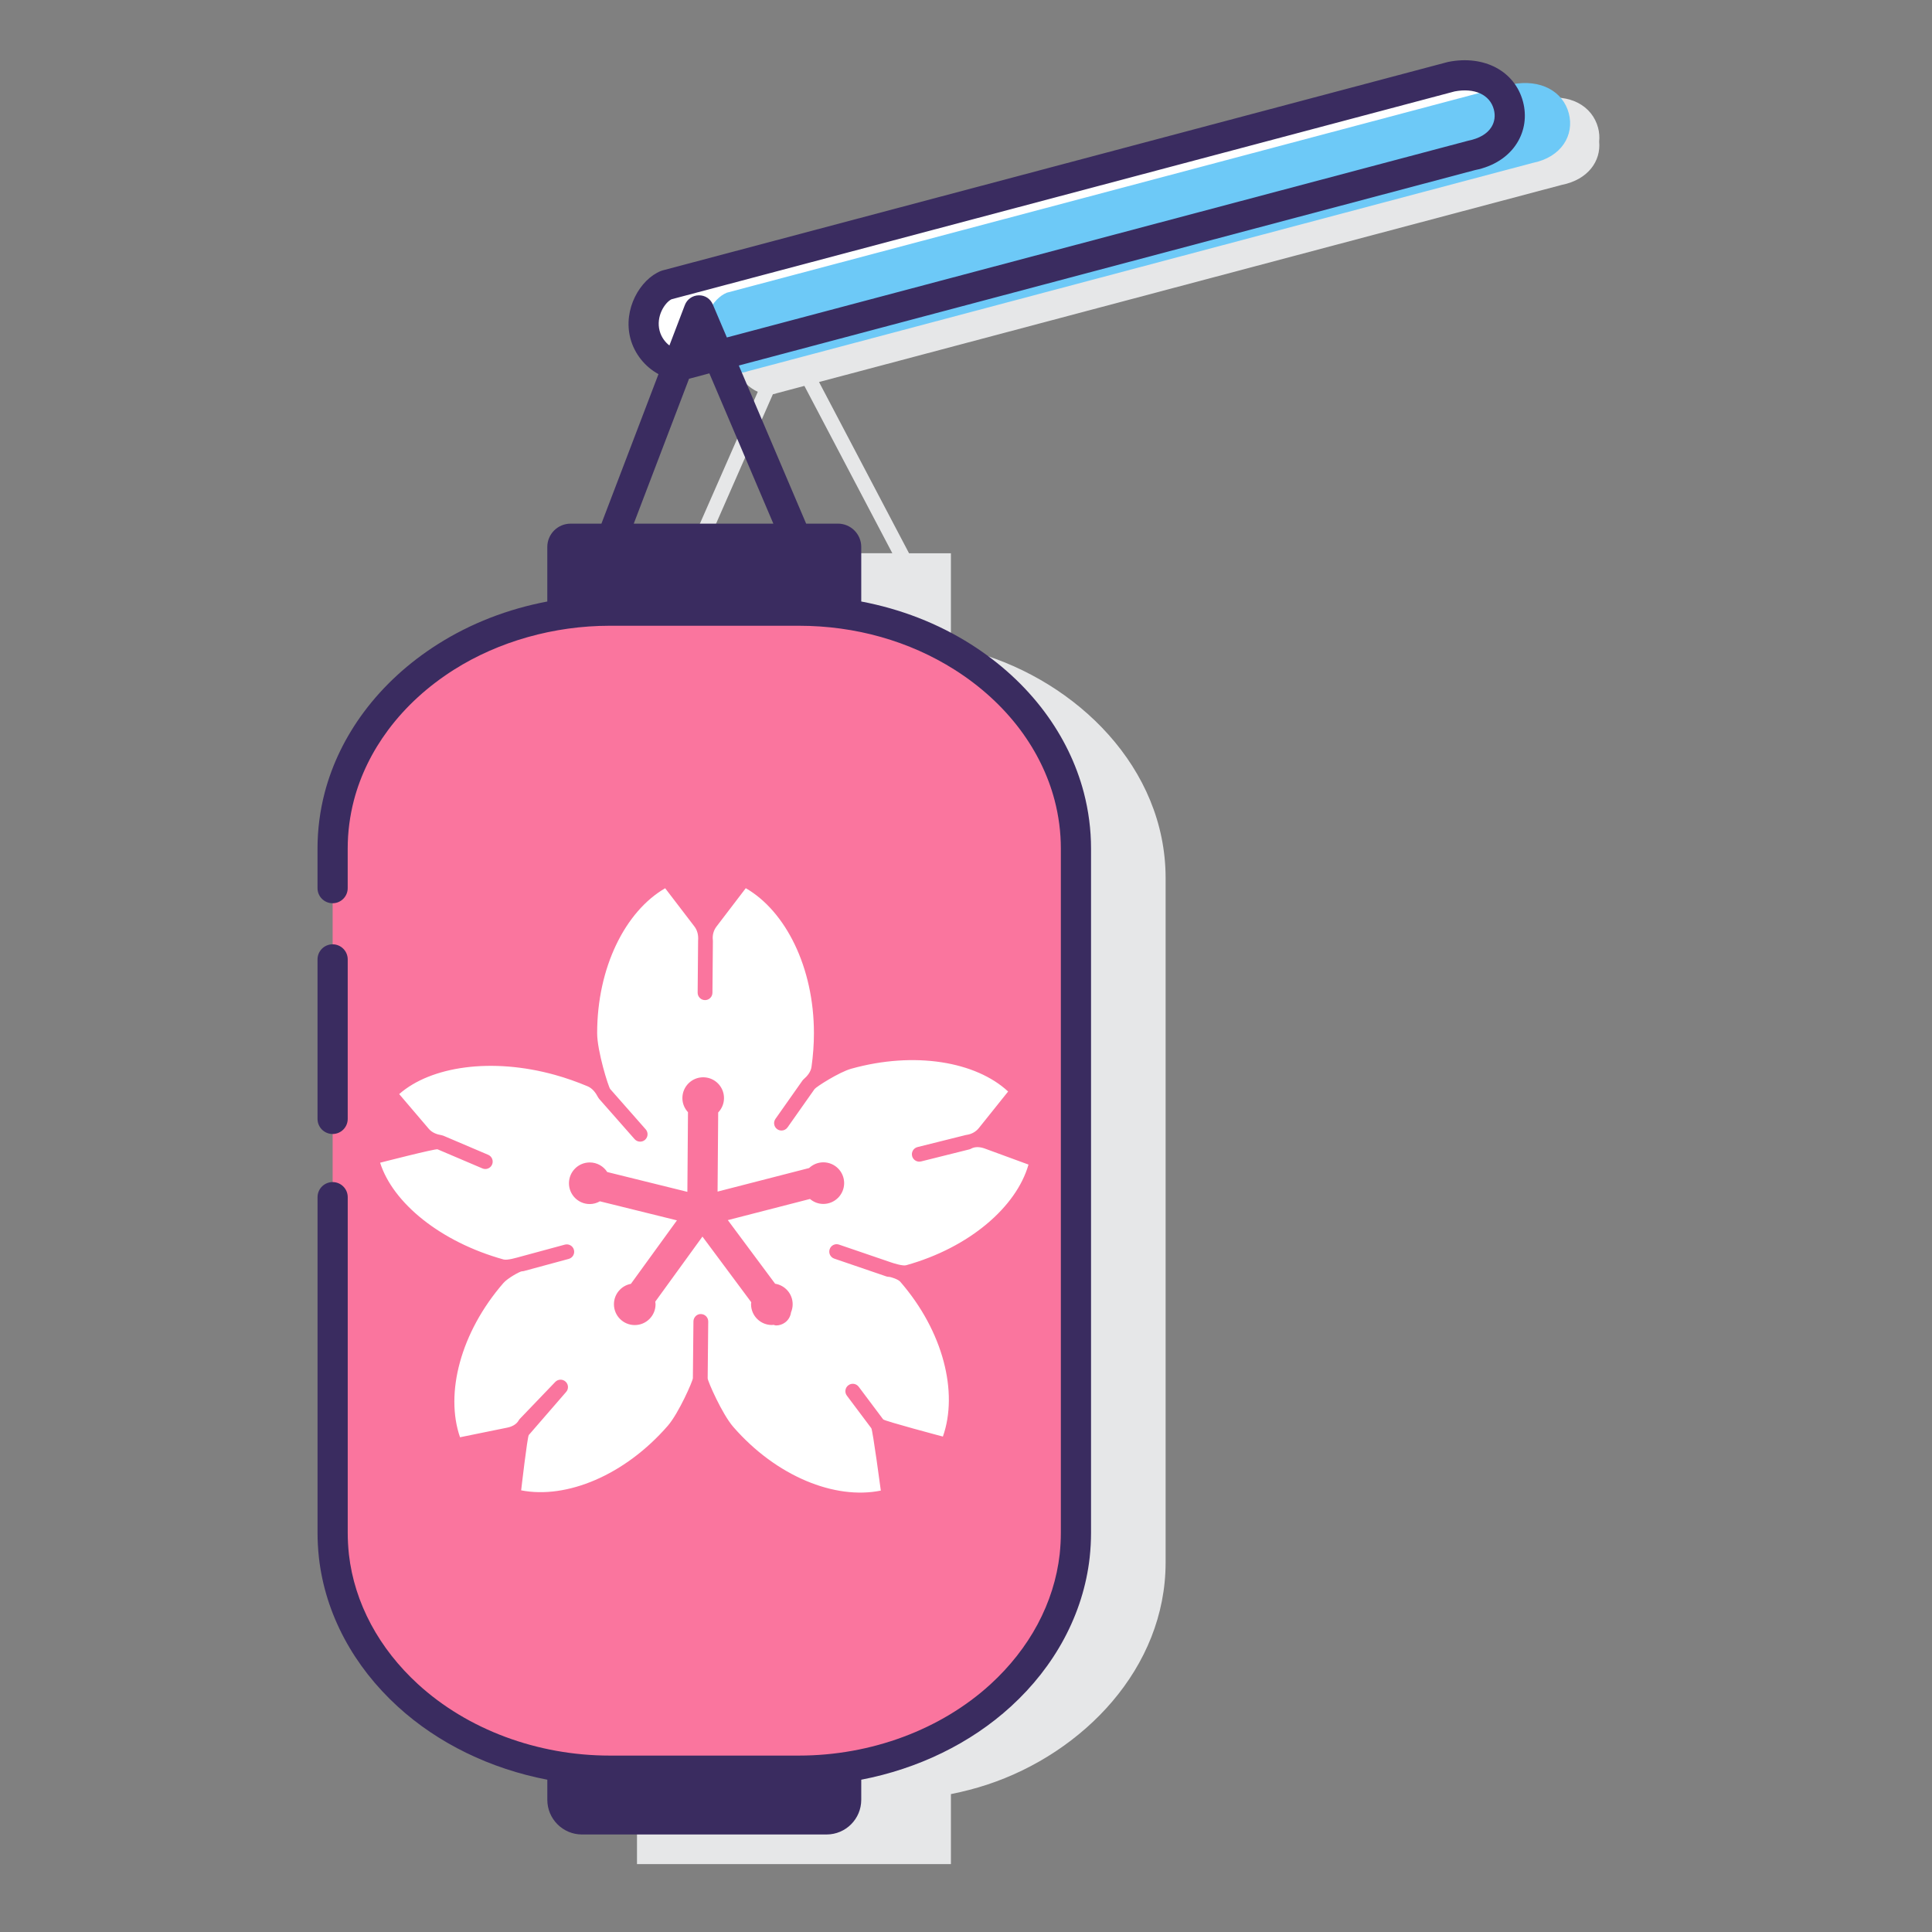 <?xml version="1.0" encoding="utf-8"?>
<!-- Generator: Adobe Illustrator 22.0.1, SVG Export Plug-In . SVG Version: 6.00 Build 0)  -->
<svg version="1.1" id="Layer_1" xmlns="http://www.w3.org/2000/svg" xmlns:xlink="http://www.w3.org/1999/xlink" x="0px" y="0px"
	 viewBox="0 0 128 128" style="enable-background:new 0 0 128 128;" xml:space="preserve">
<rect x="0" y="0" width="128" height="128" fill="#808080" stroke="none"/>
<style type="text/css">
	.st0{fill:#3A2C60;}
	.st1{fill:#E6E7E8;}
	.st2{fill:#FA759E;}
	.st3{fill:#FFFFFF;}
	.st4{fill:#6DC9F7;}
	.st5{fill:#FFD7E5;}
	.st6{fill:#0089EF;}
	.st7{fill:#D4FBFF;}
	.st8{fill:#F5F6F9;}
	.st9{fill:#D0D2D3;}
</style>
<g>
	<path class="st1" d="M105.877,8.464c-0.382-1.438-1.856-2.294-3.784-1.912l-51.995,13.8c-0.844,0.34-1.613,1.547-1.502,2.822
		c-0.026,0.314-0.006,0.639,0.08,0.962c0.23,0.868,0.86,1.522,1.531,1.821L45.51,36.654h-3.308v6.178
		c-0.094,0.019-0.191,0.031-0.285,0.051c-0.472,0.101-0.937,0.218-1.394,0.35c-6.263,1.807-12.064,7.157-12.517,14.057
		c-0.019,0.293-0.029,0.588-0.029,0.885c0,0,0,0.713,0,0.765c0,13.963,0,27.926,0,41.889v2.69c0,0.259,0.008,0.517,0.022,0.773
		c0.015,0.256,0.036,0.511,0.063,0.764c0.025,0.221,0.056,0.441,0.092,0.659c1.05,6.389,6.501,11.101,12.519,12.788
		c0.5,0.14,1.011,0.258,1.529,0.361v4.637h20.799v-4.637c0.825-0.165,1.632-0.373,2.411-0.63
		c6.357-2.099,11.811-7.714,11.813-14.712c0.005-14.86,0-29.719,0-44.579c0,0,0-0.769,0-0.769c0-7.298-5.869-13.015-12.546-14.941
		c-0.457-0.132-0.922-0.249-1.394-0.35c-0.02-0.004-0.042-0.007-0.062-0.011c0.085-0.142,0.104-0.319,0.021-0.476l-0.244-0.463
		v-5.278h-2.774l-5.963-11.345l49.21-13.061c1.738-0.344,2.602-1.577,2.476-2.87C105.98,9.079,105.959,8.771,105.877,8.464z
		 M59.12,36.654H46.581l4.625-10.535c0.094-0.015,0.187-0.036,0.274-0.071l1.813-0.481L59.12,36.654z"/>
	<g>
		<g>
			<path class="st2" d="M71.284,56.213v45.344c0,0.519-0.031,1.03-0.085,1.537c-0.201,1.768-0.748,3.447-1.576,4.996
				c-0.837,1.56-1.961,2.986-3.317,4.227c-3.353,3.07-8.117,4.996-13.377,4.996H40.393c-5.261,0-10.024-1.925-13.377-4.996
				c-1.356-1.241-2.48-2.667-3.317-4.227c-0.828-1.549-1.374-3.228-1.576-4.996c-0.054-0.507-0.085-1.018-0.085-1.537V56.213
				c0-1.187,0.157-2.344,0.448-3.458c0.475-1.798,1.312-3.485,2.435-4.996c1.222-1.637,2.789-3.07,4.611-4.227
				c3.044-1.929,6.805-3.074,10.861-3.074h12.536c4.056,0,7.817,1.145,10.861,3.074c1.822,1.157,3.389,2.59,4.611,4.227
				c1.124,1.51,1.961,3.197,2.435,4.996C71.127,53.868,71.284,55.025,71.284,56.213z"/>
		</g>
		<path class="st3" d="M55.587,82.458l3.452,1.18c0.165,0.056,0.769,0.25,0.993,0.188c4.193-1.17,7.307-3.863,8.109-6.67
			l-2.899-1.063c-0.294-0.108-0.636-0.142-0.91,0.012c-0.035,0.019-0.073,0.035-0.113,0.045l-3.195,0.798
			c-0.04,0.01-0.08,0.015-0.119,0.015c-0.22,0-0.419-0.149-0.475-0.371c-0.066-0.263,0.094-0.529,0.357-0.595l3.195-0.798
			c0.017-0.005,0.035-0.008,0.052-0.01c0.322-0.043,0.616-0.201,0.819-0.454l1.938-2.42c-2.139-1.986-6.197-2.679-10.391-1.51
			c-0.809,0.226-2.332,1.204-2.435,1.35l-1.788,2.538c-0.095,0.135-0.247,0.208-0.401,0.208c-0.098,0-0.196-0.029-0.282-0.089
			c-0.221-0.156-0.274-0.462-0.118-0.683l1.788-2.538c0.023-0.032,0.048-0.061,0.077-0.085c0.257-0.225,0.478-0.494,0.525-0.832
			c0.103-0.744,0.16-1.492,0.159-2.229c-0.002-4.353-1.872-8.075-4.516-9.6l-1.938,2.539c-0.197,0.258-0.282,0.58-0.243,0.902
			c0.002,0.019,0.003,0.039,0.003,0.059l-0.03,3.429c-0.002,0.269-0.221,0.486-0.49,0.486c-0.001,0-0.003,0-0.004,0
			c-0.27-0.002-0.488-0.224-0.486-0.495l0.03-3.429c0-0.011,0.001-0.022,0.001-0.033c0.026-0.329-0.043-0.657-0.243-0.919
			l-1.94-2.536c-2.643,1.528-4.508,5.252-4.506,9.605c0.001,1.176,0.745,3.564,0.867,3.701l2.35,2.669
			c0.179,0.203,0.159,0.513-0.044,0.692c-0.093,0.082-0.209,0.122-0.324,0.122c-0.136,0-0.271-0.056-0.368-0.166l-2.35-2.669
			c-0.026-0.03-0.048-0.062-0.066-0.096c-0.163-0.313-0.375-0.601-0.7-0.737c-0.709-0.297-1.433-0.553-2.161-0.755
			c-4.195-1.165-8.223-0.571-10.32,1.272l1.964,2.304c0.215,0.253,0.529,0.368,0.856,0.423c0.036,0.006,0.072,0.017,0.107,0.031
			l2.97,1.265c0.249,0.106,0.365,0.394,0.259,0.643c-0.079,0.186-0.26,0.298-0.451,0.298c-0.064,0-0.129-0.013-0.192-0.04
			l-2.97-1.265c-0.134-0.057-3.807,0.888-3.807,0.888c0.846,2.66,3.991,5.247,8.185,6.412c0.245,0.068,0.911-0.134,1.09-0.182
			l2.965-0.803c0.261-0.069,0.531,0.083,0.601,0.345c0.071,0.261-0.083,0.53-0.345,0.601l-2.965,0.803
			c-0.043,0.012-0.086,0.017-0.129,0.017c-0.133,0-0.953,0.455-1.231,0.775c-2.854,3.287-3.879,7.328-2.876,10.221l3.136-0.639
			c0.304-0.062,0.606-0.214,0.756-0.485c0.019-0.034,0.042-0.066,0.07-0.095l2.346-2.445c0.187-0.195,0.497-0.202,0.693-0.014
			c0.195,0.187,0.202,0.498,0.014,0.693l-2.458,2.835c-0.096,0.1-0.507,3.667-0.507,3.667c3.005,0.588,6.862-0.993,9.717-4.28
			c0.718-0.827,1.658-2.968,1.66-3.152l0.037-3.762c0.003-0.27,0.232-0.5,0.495-0.485c0.271,0.003,0.488,0.224,0.485,0.495
			l-0.037,3.762c-0.002,0.182,0.958,2.37,1.695,3.217c2.858,3.284,6.74,4.84,9.777,4.221c0,0-0.534-4.003-0.63-4.131l-1.62-2.16
			c-0.163-0.217-0.119-0.524,0.098-0.686c0.216-0.163,0.523-0.119,0.686,0.098l1.62,2.16c0.087,0.115,3.958,1.14,3.958,1.14
			c1.033-2.923,0.026-6.982-2.832-10.266c-0.135-0.155-0.63-0.316-0.755-0.316c-0.053,0-0.106-0.009-0.158-0.027l-3.452-1.18
			c-0.256-0.088-0.393-0.366-0.305-0.623C55.053,82.507,55.332,82.37,55.587,82.458z M54.548,79.764
			c-0.339,0-0.645-0.126-0.885-0.329l-5.443,1.401l3.134,4.214c0.657,0.104,1.161,0.669,1.162,1.356c0,0.19-0.038,0.372-0.108,0.537
			c-0.034,0.259-0.165,0.505-0.392,0.673c-0.18,0.133-0.389,0.198-0.596,0.198c-0.059,0-0.113-0.029-0.172-0.04
			c-0.037,0.003-0.072,0.011-0.11,0.011c-0.761,0-1.379-0.616-1.379-1.378c0-0.045,0.009-0.088,0.013-0.132l-3.233-4.348
			l-3.125,4.31c0.007,0.057,0.017,0.114,0.018,0.173c0,0.761-0.616,1.379-1.378,1.379c-0.761,0-1.379-0.616-1.379-1.378
			c0-0.674,0.484-1.234,1.124-1.353l3.05-4.206l-5.104-1.262c-0.199,0.112-0.426,0.182-0.671,0.182
			c-0.761,0-1.379-0.616-1.379-1.378s0.616-1.379,1.378-1.379c0.487,0,0.913,0.254,1.158,0.635l5.309,1.313l0.041-5.277
			c-0.228-0.246-0.371-0.573-0.371-0.934c0-0.761,0.616-1.379,1.378-1.379c0.761,0,1.379,0.616,1.379,1.378
			c0,0.37-0.148,0.705-0.385,0.953l-0.041,5.242l6.064-1.56c0.247-0.233,0.577-0.378,0.943-0.379c0.761,0,1.379,0.616,1.379,1.378
			C55.926,79.146,55.309,79.763,54.548,79.764z"/>
		<g>
			<path class="st3" d="M99.936,6.503c-0.382-1.438-1.856-2.294-3.784-1.912l-51.995,13.8c-0.948,0.382-1.804,1.856-1.422,3.294
				c0.382,1.438,1.856,2.294,2.804,1.912l51.995-13.8C99.461,9.416,100.318,7.941,99.936,6.503z"/>
		</g>
		<path class="st4" d="M103.936,7.503c-0.382-1.438-1.856-2.294-3.784-1.912l-51.995,13.8c-0.948,0.382-1.804,1.856-1.422,3.294
			c0.382,1.438,1.856,2.294,2.804,1.912l51.995-13.8C103.461,10.416,104.318,8.941,103.936,7.503z"/>
		<g>
			<path class="st0" d="M22.037,75.13c0.553,0,1-0.448,1-1V63.563c0-0.552-0.447-1-1-1s-1,0.448-1,1V74.13
				C21.037,74.682,21.484,75.13,22.037,75.13z"/>
			<path class="st0" d="M100.903,6.736c-0.538-2.022-2.569-3.107-4.946-2.636c-0.021,0.004-0.042,0.009-0.063,0.015L43.9,17.915
				c-0.04,0.01-0.079,0.023-0.117,0.039c-1.368,0.552-2.532,2.526-2.015,4.478c0.266,1.001,0.959,1.868,1.858,2.355l-3.78,9.906
				h-2.041c-0.853,0-1.545,0.692-1.545,1.545v3.614c-2.603,0.492-5.068,1.442-7.266,2.835c-1.938,1.23-3.578,2.735-4.877,4.474
				c-1.226,1.646-2.101,3.442-2.602,5.34c-0.318,1.219-0.479,2.468-0.479,3.711v2.63c0,0.552,0.447,1,1,1s1-0.448,1-1v-2.63
				c0-1.073,0.14-2.151,0.414-3.203c0.435-1.648,1.199-3.213,2.27-4.652c1.152-1.543,2.615-2.882,4.346-3.981
				c2.971-1.882,6.638-2.918,10.326-2.918h12.536c3.741,0,7.312,1.009,10.325,2.918c1.732,1.1,3.194,2.44,4.345,3.979
				c1.072,1.441,1.836,3.007,2.27,4.652c0.276,1.053,0.416,2.131,0.416,3.205v45.345c0,0.459-0.026,0.927-0.078,1.424
				c-0.183,1.601-0.675,3.161-1.464,4.636c-0.78,1.453-1.827,2.786-3.111,3.962c-3.286,3.008-7.915,4.733-12.702,4.733H40.393
				c-4.788,0-9.417-1.725-12.702-4.733c-1.284-1.176-2.331-2.509-3.11-3.961c-0.789-1.474-1.282-3.034-1.464-4.629
				c-0.053-0.504-0.079-0.973-0.079-1.432V79.316c0-0.552-0.447-1-1-1s-1,0.448-1,1v22.241c0,0.53,0.029,1.067,0.092,1.65
				c0.211,1.854,0.778,3.656,1.688,5.355c0.886,1.652,2.071,3.164,3.522,4.492c2.684,2.458,6.167,4.136,9.921,4.856v1.33
				c0,1.27,1.029,2.299,2.299,2.299h16.201c1.27,0,2.299-1.029,2.299-2.299v-1.33c3.754-0.721,7.237-2.399,9.921-4.856
				c1.452-1.328,2.638-2.84,3.524-4.493c0.909-1.701,1.478-3.502,1.688-5.362c0.062-0.576,0.091-1.113,0.091-1.643V56.212
				c0-1.245-0.162-2.494-0.481-3.714c-0.5-1.895-1.374-3.69-2.601-5.339c-1.297-1.737-2.938-3.242-4.877-4.473
				c-2.198-1.392-4.663-2.342-7.265-2.835v-3.614c0-0.853-0.692-1.545-1.545-1.545h-2.106l-4.46-10.476l48.779-12.948
				c1.223-0.242,2.209-0.877,2.777-1.788C101.015,8.665,101.155,7.691,100.903,6.736z M51.236,34.693h-9.248l3.663-9.6
				c0.065-0.017,0.133-0.029,0.196-0.052l1.15-0.305L51.236,34.693z M98.809,8.421c-0.273,0.438-0.795,0.752-1.532,0.9
				L48.157,22.358l-0.93-2.184c-0.16-0.375-0.509-0.619-0.938-0.608c-0.408,0.008-0.771,0.263-0.916,0.644L44.35,22.89
				c-0.269-0.209-0.533-0.536-0.648-0.971c-0.256-0.963,0.346-1.872,0.786-2.091L96.375,6.056c1.317-0.251,2.335,0.215,2.595,1.193
				C99.081,7.669,99.025,8.074,98.809,8.421z"/>
		</g>
	</g>
</g>
</svg>

